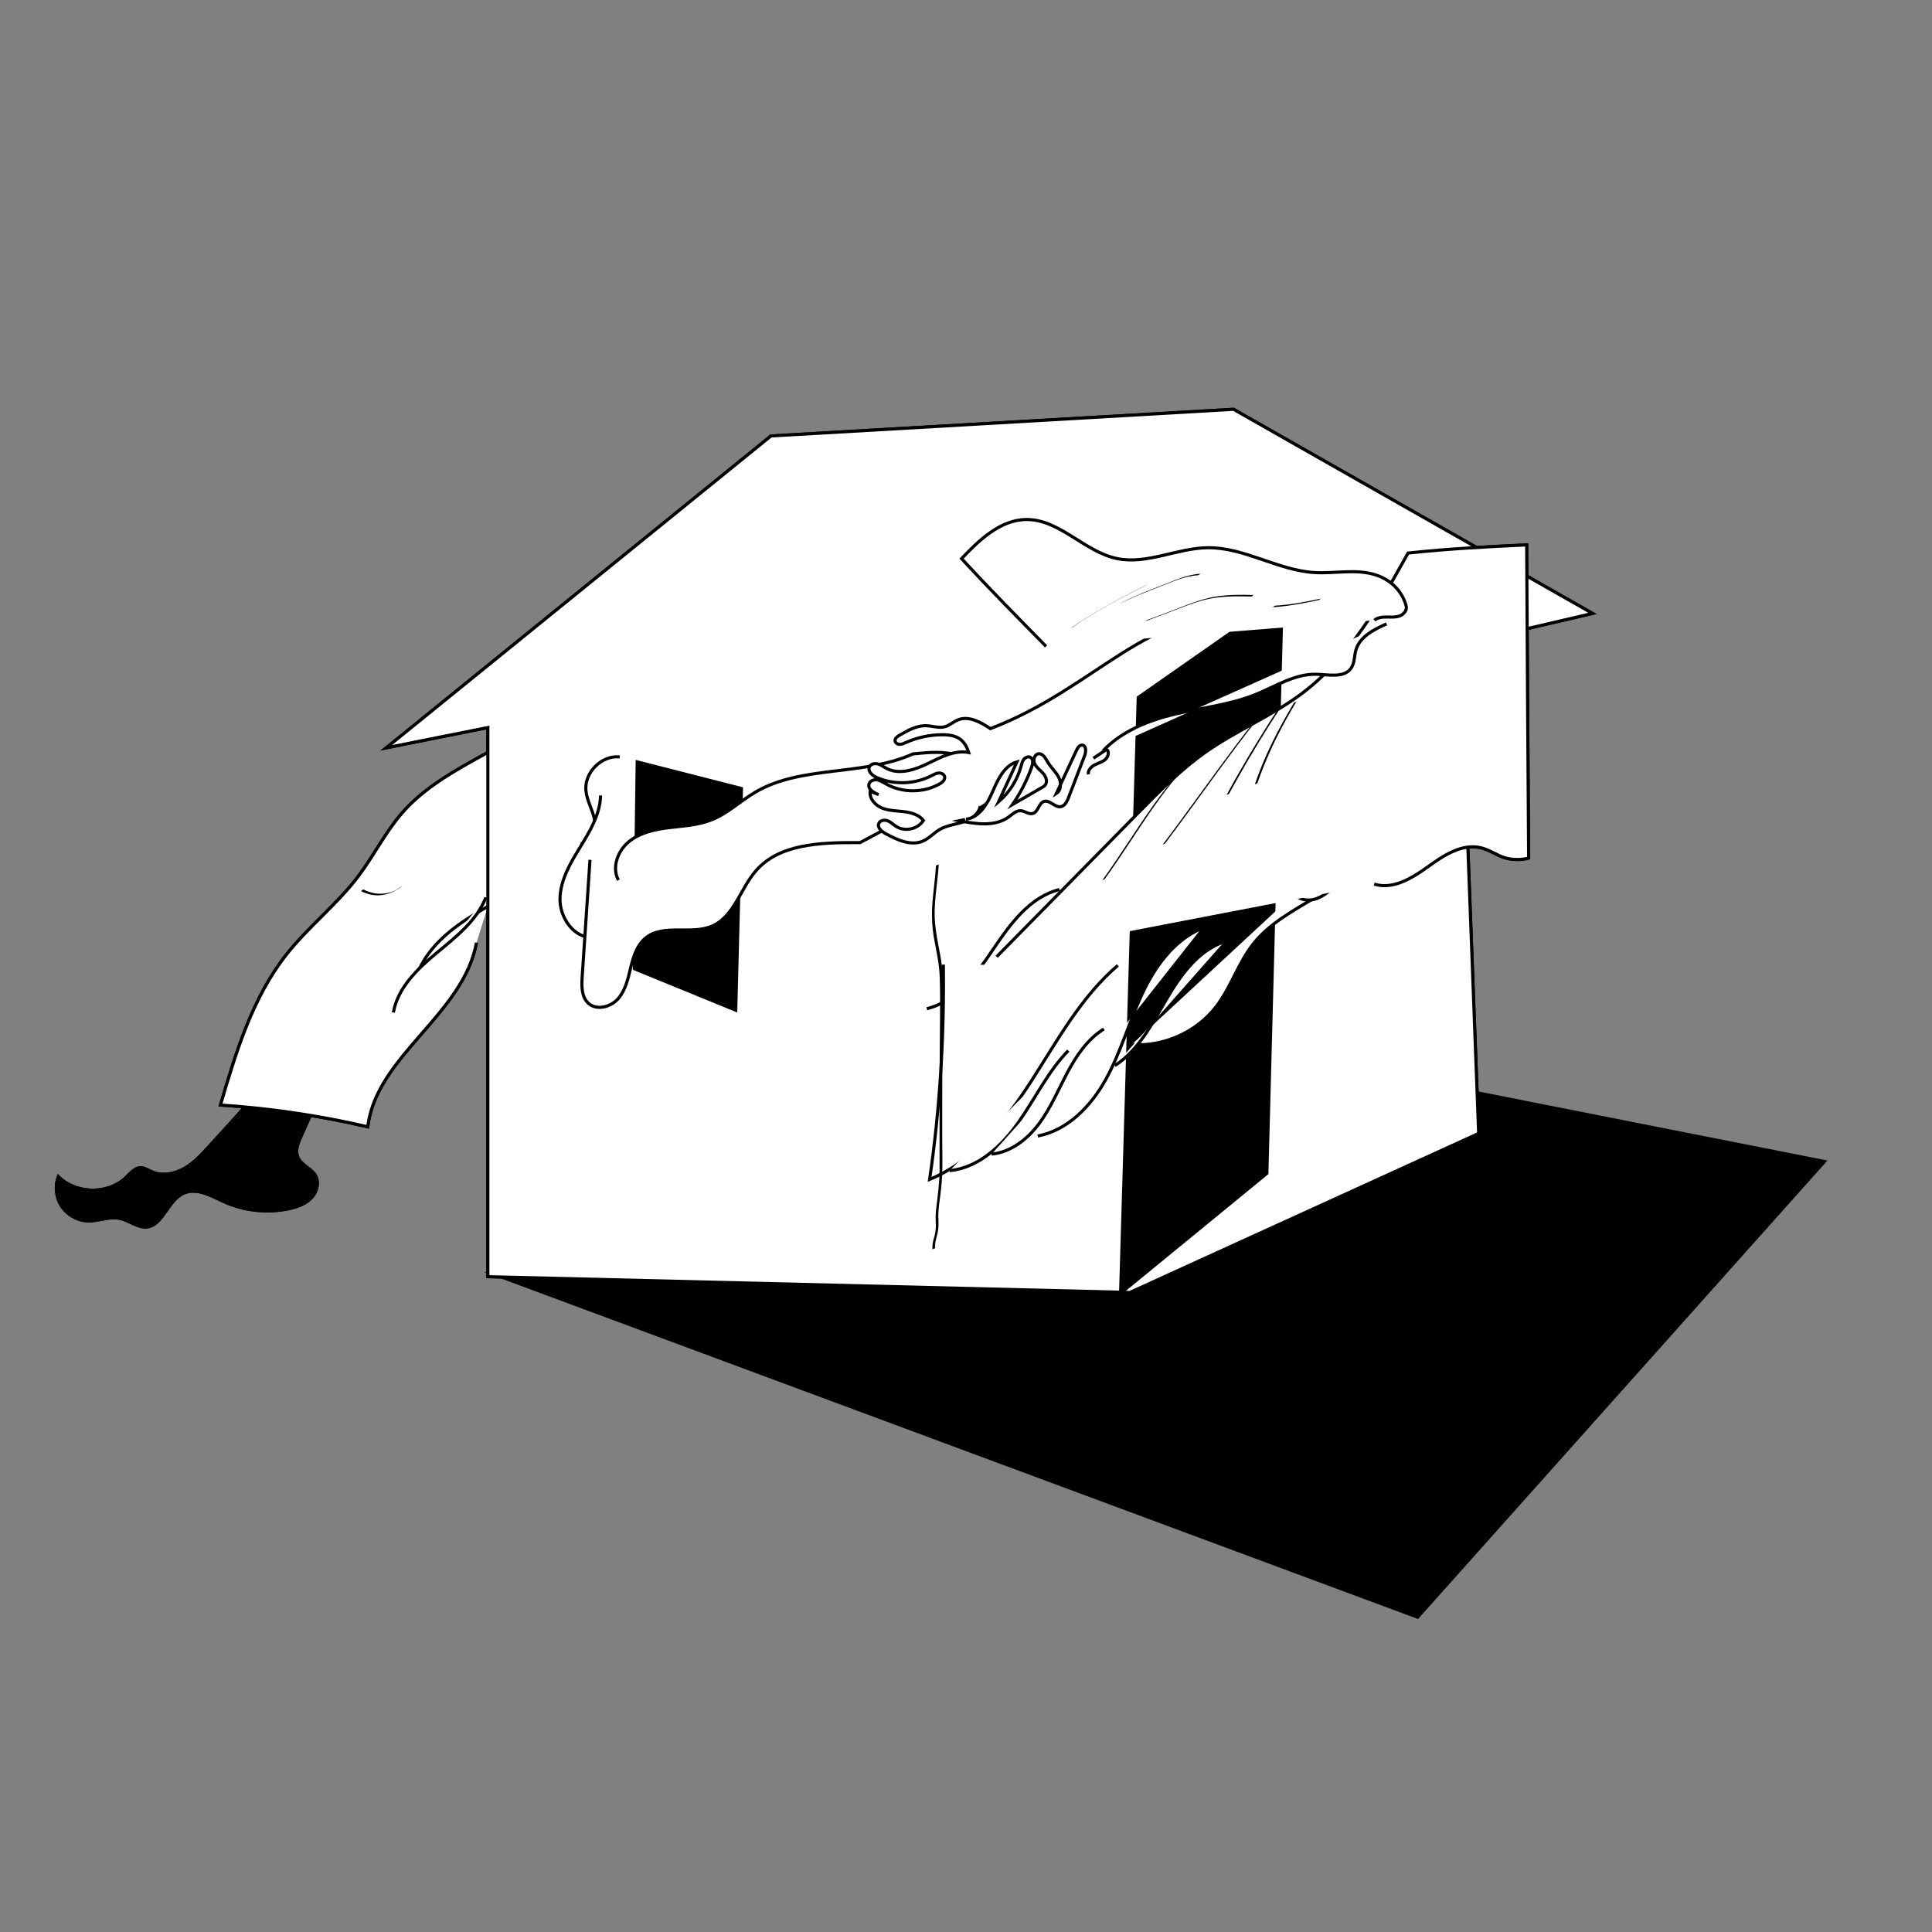 <?xml version="1.0" encoding="utf-8"?>
<!-- Generator: Adobe Adobe Illustrator 24.2.0, SVG Export Plug-In . SVG Version: 6.00 Build 0)  -->
<svg version="1.1" xmlns="http://www.w3.org/2000/svg" xmlns:xlink="http://www.w3.org/1999/xlink" x="0px" y="0px"
	 viewBox="0 0 620.71 620.71" style="enable-background:new 0 0 620.71 620.71;" xml:space="preserve">
<rect x="0" y="0" width="620.71" height="620.71" fill="#808080" stroke="none"/>
<style type="text/css">
	.st0{fill:#FFFFFF;stroke:#000000;stroke-miterlimit:10;}
	.st1{fill:#FFFFFF;}
	.st2{fill:none;stroke:#000000;stroke-miterlimit:10;}
	.st3{stroke:#FFFFFF;stroke-miterlimit:10;}
	.st4{fill:#F2F2F2;}
	.st5{fill:#F2F2F2;stroke:#000000;stroke-miterlimit:10;}
	.st6{fill:#F4F4F4;stroke:#000000;stroke-miterlimit:10;}
	.st7{stroke:#000000;stroke-miterlimit:10;}
</style>
<g id="Layer_1">
</g>
<g id="Layer_2">
	<polygon points="155.72,408.8 455.59,520.15 587.12,372.85 347.74,325.5 	"/>
	<g>
		<path d="M87.71,340.64c-2.99,7.66-8.66,13.93-14.2,20.01c-2.25,2.47-4.5,4.94-6.75,7.4c-2.33,2.56-4.71,5.16-7.71,6.89
			s-6.76,2.49-9.95,1.15c-1.29-0.54-2.52-1.43-3.92-1.42c-2.07,0.01-3.56,1.88-5.06,3.31c-5.8,5.53-16.19,5.12-21.54-0.84
			c-1.54,3.36-1.23,7.51,0.79,10.61s5.69,5.05,9.38,5c3.19-0.04,6.36-1.47,9.5-0.87c3.08,0.59,5.76,3.08,8.88,2.81
			c5.62-0.49,7.04-8.83,12.26-10.98c3.99-1.64,8.3,0.95,12.22,2.74c6.55,2.99,14.05,3.84,21.1,2.4c2.84-0.58,5.72-1.6,7.71-3.71
			c1.98-2.11,2.78-5.55,1.19-7.97c-1.46-2.22-4.54-3.17-5.5-5.65c-0.76-1.97,0.11-4.16,0.98-6.09c3.6-8.04,7.2-16.08,10.79-24.12
			c-6.88,0.1-13.77,0.2-20.65,0.31"/>
		<path class="st0" d="M153.07,302.86c-4.23,23.14-32.22,36.41-34.92,59.15c-15.55-3.61-31.39-5.95-47.32-6.99
			c5.02-17.04,10.28-34.54,21.3-48.47c7.04-8.9,16.18-15.99,23.02-25.05c4.96-6.57,8.63-14.09,14.04-20.3
			c12.37-14.19,31.98-19.65,46.52-31.61"/>
		<path class="st0" d="M187.23,259.12c-0.58,8.52-6.21,15.98-12.92,21.27c-6.71,5.29-14.56,8.89-21.86,13.34
			c-7.29,4.45-14.31,10.08-17.85,17.85"/>
		<path class="st0" d="M156.09,288.34c-2.93,7.5-9.65,12.7-15.84,17.84c-6.19,5.14-12.47,11.2-13.87,19.12"/>
		<g>
			<g>
				<path d="M115.91,286.26c2.3,1.23,4.93,1.69,7.5,1.19c2.14-0.42,4.18-1.51,5.91-2.83c-0.26,0.2-0.6,0.3-0.87,0.5
					c-3.35,2.56-8.03,2.59-11.67,0.64C116.61,285.68,116.06,286.34,115.91,286.26L115.91,286.26z"/>
			</g>
		</g>
		<polygon class="st0" points="124.11,240.25 247.69,140.07 396.3,131.5 511.64,197.08 469.13,206.96 475.06,364.15 363.02,415.23 
			156.74,410.17 156.74,233.74 		"/>
		<polygon points="204.23,244.14 203.31,311.57 236.86,325.3 238.72,252.95 		"/>
		<path class="st0" d="M199.11,243.17c-5.79-0.57-11.38,4.96-10.87,10.76c0.29,3.33,2.22,6.3,2.81,9.59
			c0.59,3.29-1.14,7.54-4.48,7.54"/>
		<path class="st0" d="M192.95,255.56c-0.13,6.02-3.4,11.47-6.55,16.6c-3.16,5.13-6.4,10.6-6.48,16.63
			c-0.08,6.02,4.37,12.54,10.39,12.4"/>
		<path class="st0" d="M189.55,276.24c-0.84,12.54-1.67,25.08-2.51,37.61c-0.2,3-0.23,6.45,1.99,8.48c2.68,2.44,7.26,1.21,9.62-1.54
			s3.14-6.47,4-10c0.86-3.52,2.03-7.24,4.86-9.5c5.73-4.59,14.61-0.83,21.32-3.78c7.03-3.09,9.03-12.03,14.08-17.81
			c7.31-8.37,19.84-9.11,33.41-8.99c3.46-1.86,6.93-3.71,10.39-5.57"/>
		<path class="st0" d="M198.68,282.77c-2.2-4.08-0.21-9.44,3.38-12.37c3.59-2.93,8.36-3.94,12.96-4.5c4.6-0.56,9.33-0.8,13.63-2.52
			c5.17-2.07,9.28-6.1,14.08-8.91c14.79-8.66,34.54-5.05,50.61-12.26c4.85-0.49,9.85-0.97,14.51,0.47
			c4.66,1.44,8.92,5.31,9.25,10.17c0.26,3.75-1.98,7.47-5.25,9.33c-3.27,1.86-7.4,1.94-10.9,0.56"/>
		<polygon points="359.49,416.55 365.36,218.44 412.4,193.32 407.51,377.22 		"/>
		<path class="st0" d="M351.28,243.61c1.44-0.96,2.87-1.91,4.31-2.87c0.93,0.88,0.42,2.53-0.56,3.34c-0.99,0.81-2.29,1.11-3.42,1.71
			s-2.18,1.76-1.93,3.01"/>
		<path class="st0" d="M402.94,197.44c-14.94-2.58-29.81,4.45-42.63,12.55c-12.82,8.1-25.25,17.67-42.12,24.1
			c-3.11-2.06-6.9-4.21-10.37-2.83c-1.51,0.6-2.74,1.82-4.31,2.24c-1.91,0.5-3.9-0.27-5.87-0.34c-3.12-0.12-6.01,1.52-8.71,3.1
			c-0.67,0.39-1.43,0.95-1.37,1.73c0.06,0.68,0.79,1.14,1.47,1.16c0.68,0.01,1.33-0.29,1.95-0.57c3.67-1.64,7.68-2.51,11.7-2.52
			c1.7-0.01,3.44,0.15,4.96,0.91c1.52,0.76,2.78,2.22,3.59,4.8c-4.54-0.88-8.98,1.51-13.14,3.53s-9.15,3.72-13.25,1.58
			c-0.92-0.48-1.76-1.15-2.76-1.43s-2.26-0.05-2.73,0.88c-0.71,1.42,0.91,2.88,2.37,3.5c5.55,2.39,12.16,2.16,17.54-0.61
			c0.73-0.38,1.47-0.81,2.29-0.87c0.82-0.07,1.75,0.37,1.94,1.17c0.23,0.99-0.73,1.84-1.62,2.34c-5.23,2.94-12,2.94-17.23-0.01
			c-0.9-0.51-1.78-1.11-2.8-1.28c-1.02-0.18-2.23,0.21-2.6,1.18c-0.63,1.64,1.41,2.97,3.06,3.54c-0.92-0.35-1.83-0.7-2.75-1.05
			c-0.3,2.35,1.63,4.48,3.83,5.37c2.19,0.89,4.63,0.87,6.98,1.15c2.35,0.28,4.84,0.97,6.31,2.83c-1.75,2.77-5.85,3.72-8.64,2
			c-0.95-0.59-1.74-1.42-2.77-1.85c-1.03-0.43-2.46-0.24-2.91,0.77c-0.61,1.36,0.93,2.66,2.25,3.36c3.71,1.99,8.09,4.02,11.94,2.34
			c2-0.87,3.49-2.63,5.38-3.72c2.28-1.32,5-1.6,7.51-2.41c2.51-0.82,5.07-2.52,5.5-5.12"/>
		<path class="st0" d="M310.37,263.18c4.25-0.48,6.81-4.85,8.51-8.78c1.7-3.93,3.73-8.41,7.83-9.62c-1.96,4.28-3.92,8.55-5.89,12.83
			c3.48-2.98,6.03-7.03,7.23-11.45c0.21-0.78,0.4-1.6,0.9-2.23c0.5-0.63,1.44-1.01,2.14-0.59c0.96,0.57,0.75,2,0.38,3.06
			c-1.51,4.28-3.6,8.35-6.18,12.08c3.13-1.81,6.26-3.62,9.39-5.42c0.41-0.24,0.83-0.48,1.12-0.85c0.84-1.07,0.27-2.67-0.62-3.69
			s-2.09-1.81-2.7-3.01c-0.62-1.21-0.25-3.08,1.09-3.32c1.46-0.26,2.35,1.47,3.1,2.74c0.99,1.68,2.53,3,3.43,4.73
			s0.92,4.22-0.72,5.27c2.16-4.63,4.32-9.26,6.48-13.89c0.37-0.79,0.95-1.71,1.82-1.65c1.34,0.1,1.28,2.1,0.8,3.35
			c-1.73,4.5-3.45,9-5.18,13.5c-0.49,1.28-1.22,2.76-2.58,2.94c-1.88,0.25-3.45-2.25-5.27-1.7c-1.75,0.53-1.89,3.39-3.65,3.88
			c-1.29,0.37-2.51-0.81-3.85-0.89c-1.47-0.09-2.64,1.1-3.83,1.97c-4.43,3.24-10.53,2.32-15.91,1.25c0.62-0.13,1.24-0.27,1.86-0.4"
			/>
		<path class="st0" d="M363.63,335.59c10.3,0.73,20.82-4,27.1-12.19c4.79-6.25,7.11-14.13,12.02-20.29c5.26-6.6,13-10.63,20.2-15.03
			c25.19-15.39,46.22-37.52,60.32-63.45"/>
		<path class="st0" d="M415.29,286.34c1.09,2.4,4.23,3.27,6.79,2.64c2.56-0.63,4.67-2.39,6.68-4.09
			c16.02-13.58,32.05-27.17,48.07-40.75"/>
		<path class="st0" d="M441.49,284.04c5.98,1.89,12.15-1.88,17.24-5.55c5.09-3.67,11.06-7.62,17.14-6.1
			c2.62,0.66,4.89,2.28,7.45,3.14s5.84,0.71,7.8,0.15c-0.23-33.72-0.47-67.44-0.63-100.62c-12.15,0.58-24.3,1.16-38.11,2.62
			c-9.16,16.48-18.74,33.44-33.75,44.85c-9.71,7.38-21.22,12.04-31.2,19.04c-7.91,5.55-14.74,12.48-21.52,19.36
			c-15.24,15.48-30.48,30.97-45.71,46.45"/>
		<path class="st0" d="M340.37,285.8c-9.5,2.34-15.8,11.07-21.28,19.17c-5.47,8.1-11.82,16.82-21.33,19.1"/>
		<path class="st0" d="M303.08,309.91c0.28,23-1.06,46.02-4.41,69c14.31-5.87,24.41-18.77,32.78-31.77
			c8.37-13,15.93-26.94,27.69-36.99"/>
		<path class="st0" d="M305.1,376.1c9.29-0.9,16.8-7.98,22.17-15.62c5.36-7.63,9.44-16.26,15.95-22.94"/>
		<path class="st0" d="M318.58,370.78c6.19-0.58,11.52-4.78,15.24-9.76c3.71-4.98,6.13-10.79,9.03-16.28
			c2.91-5.49,6.51-10.88,11.8-14.14"/>
		<path class="st0" d="M445.48,200.43c-4.09,1.82-8.62,4.12-9.86,8.42c-0.55,1.91-0.38,4.07-1.48,5.73
			c-2.19,3.32-7.17,2.17-11.14,2.05c-7.02-0.22-13.29,3.95-19.8,6.57c-8.12,3.26-16.96,4.16-25.49,6.17
			c-8.52,2-17.21,5.44-23.31,11.81c-0.06,0-0.12,0-0.17,0"/>
		<path class="st0" d="M336.07,207.66c-9.43-9.6-18.86-19.19-27.15-28.18c5.76-6.04,12.49-12.51,20.83-12.57
			c10.69-0.07,18.65,10.37,29.11,12.54c9.67,2,19.35-3.39,29.22-3.48c11.73-0.1,22.42,7.23,34.13,7.97
			c6.64,0.42,13.53-1.29,19.85,0.79c4.63,1.52,8.54,5.1,9.77,10.22c0.15,1.36-1.02,2.56-2.32,2.99s-2.7,0.3-4.07,0.29
			s-2.83,0.15-3.87,1.04"/>
		<path class="st0" d="M333.41,364.97c9.63-1.81,17.12-9.62,21.87-18.2c4.74-8.58,7.38-18.14,11.48-27.04
			c4.11-8.9,10.18-17.52,19.19-21.38"/>
		<path class="st0" d="M358.16,342.36c7.57-4.88,11.93-13.29,16.46-21.08c4.53-7.79,10.15-15.79,18.67-18.69"/>
		<g>
			<g>
				<path d="M402.86,191.16c-4.31-0.11-8.64-0.16-12.9,0.62c-4.66,0.86-9.08,2.75-13.48,4.43c-2.6,1-5.2,1.99-7.82,2.92
					c-0.31,0.11-0.56,0.39-0.87,0.5c4.67-1.66,9.25-3.52,13.9-5.22c2.15-0.79,4.32-1.51,6.56-1.98c2.07-0.43,4.18-0.67,6.29-0.77
					c2.48-0.12,4.96-0.07,7.44-0.01C402.28,191.67,402.58,191.15,402.86,191.16L402.86,191.16z"/>
			</g>
		</g>
		<g>
			<g>
				<path d="M424.51,192.3c-4.9,1.02-9.81,2.01-14.82,2.28c-0.3,0.02-0.57,0.48-0.87,0.5c5.01-0.27,9.92-1.26,14.82-2.28
					C423.96,192.73,424.21,192.36,424.51,192.3L424.51,192.3z"/>
			</g>
		</g>
		<g>
			<g>
				<path d="M344.73,201.42c7.3-5.08,15.16-9.19,23.09-13.19c0.27-0.14,0.62-0.38,0.83-0.48c-6.56,3.3-13.09,6.7-19.33,10.58
					c-1.85,1.15-3.67,2.35-5.45,3.59C344.14,201.73,344.46,201.61,344.73,201.42L344.73,201.42z"/>
			</g>
		</g>
		<g>
			<g>
				<path d="M359.84,193.93c4.09-2.11,8.39-3.75,12.68-5.41c4.02-1.55,8.02-3.46,12.38-3.7c0.3-0.02,0.57-0.48,0.87-0.5
					c-4.44,0.25-8.51,2.22-12.6,3.79c-4.23,1.63-8.46,3.26-12.49,5.34C360.4,193.58,360.05,193.82,359.84,193.93L359.84,193.93z"/>
			</g>
		</g>
		<g>
			<g>
				<path d="M415.67,225.85c-3.83,6.47-7.4,13.1-10.24,20.07c-0.82,2.03-1.59,4.07-2.3,6.14c0.08-0.23,0.78-0.26,0.87-0.5
					c2.45-7.11,5.61-13.93,9.25-20.5c1.06-1.92,2.17-3.82,3.29-5.71C416.39,225.6,415.82,225.6,415.67,225.85L415.67,225.85z"/>
			</g>
		</g>
		<g>
			<g>
				<path d="M411.11,226.99c-4.72,7.21-9.24,14.55-13.5,22.04c-1.22,2.14-2.41,4.29-3.59,6.46c0.13-0.25,0.73-0.25,0.87-0.5
					c4.12-7.56,8.49-14.99,13.09-22.27c1.32-2.09,2.66-4.16,4.01-6.22C411.82,226.74,411.28,226.74,411.11,226.99L411.11,226.99z"/>
			</g>
		</g>
		<g>
			<g>
				<path d="M403.13,231.55c-8,10.16-15.48,20.71-23.13,31.13c-2.15,2.93-4.32,5.86-6.51,8.76c0.18-0.24,0.68-0.25,0.87-0.5
					c7.79-10.32,15.22-20.9,22.98-31.23c2.19-2.91,4.4-5.8,6.65-8.66C403.81,231.29,403.33,231.31,403.13,231.55L403.13,231.55z"/>
			</g>
		</g>
		<g>
			<g>
				<path d="M397.43,229.27c-6.28,6.18-12.74,12.2-18.56,18.82c-6,6.82-11.02,14.4-16.02,21.96c-2.85,4.3-5.7,8.61-8.73,12.79
					c0.18-0.24,0.69-0.25,0.87-0.5c5.35-7.41,10.16-15.19,15.4-22.69c2.59-3.71,5.28-7.34,8.23-10.77c2.87-3.35,5.92-6.54,9.03-9.67
					c3.51-3.52,7.1-6.95,10.65-10.44C398.07,229,397.66,229.04,397.43,229.27L397.43,229.27z"/>
			</g>
		</g>
		<g>
			<g>
				<path d="M300.71,278.16c-0.23,3.96-0.84,7.89-1.14,11.85c-0.31,4.05-0.13,8.01,0.61,12.01c0.72,3.93,1.59,7.78,1.73,11.79
					c0.14,4.11,0.14,8.23,0.11,12.34c-0.07,8.29-0.16,16.58-0.16,24.87c0,8.28,0,16.57,0,24.85c0,4-0.55,7.93-1.02,11.89
					c-0.12,0.99-0.24,1.97-0.24,2.96c-0.01,0.97,0.06,1.93,0.07,2.9c0.01,0.97-0.07,1.93-0.28,2.87c-0.18,0.81-0.45,1.6-0.63,2.41
					c-0.19,0.84-0.25,1.68-0.16,2.54c-0.01-0.13,0.88-0.36,0.87-0.5c-0.18-1.74,0.42-3.29,0.79-4.96c0.43-1.91,0.2-3.83,0.21-5.77
					c0.01-1.97,0.36-3.94,0.6-5.89c0.24-1.97,0.47-3.95,0.58-5.94c0.23-4.1,0.07-8.24,0.07-12.35c0-4.14,0-8.28,0-12.43
					c0-8.3,0.03-16.59,0.13-24.89c0.05-4.12,0.08-8.24,0.01-12.35c-0.04-2.02-0.05-4.06-0.27-6.07c-0.21-1.97-0.59-3.93-0.97-5.87
					c-0.78-3.97-1.44-7.89-1.33-11.95c0.11-3.97,0.7-7.91,1.08-11.86c0.09-0.99,0.17-1.98,0.23-2.97
					C301.57,277.84,300.72,277.97,300.71,278.16L300.71,278.16z"/>
			</g>
		</g>
		<path d="M87.71,340.64c-2.99,7.66-8.66,13.93-14.2,20.01c-2.25,2.47-4.5,4.94-6.75,7.4c-2.33,2.56-4.71,5.16-7.71,6.89
			s-6.76,2.49-9.95,1.15c-1.29-0.54-2.52-1.43-3.92-1.42c-2.07,0.01-3.56,1.88-5.06,3.31c-5.8,5.53-16.19,5.12-21.54-0.84
			c-1.54,3.36-1.23,7.51,0.79,10.61s5.69,5.05,9.38,5c3.19-0.04,6.36-1.47,9.5-0.87c3.08,0.59,5.76,3.08,8.88,2.81
			c5.62-0.49,7.04-8.83,12.26-10.98c3.99-1.64,8.3,0.95,12.22,2.74c6.55,2.99,14.05,3.84,21.1,2.4c2.84-0.58,5.72-1.6,7.71-3.71
			c1.98-2.11,2.78-5.55,1.19-7.97c-1.46-2.22-4.54-3.17-5.5-5.65c-0.76-1.97,0.11-4.16,0.98-6.09c3.6-8.04,7.2-16.08,10.79-24.12
			c-6.88,0.1-13.77,0.2-20.65,0.31"/>
		<path class="st0" d="M153.07,302.86c-4.23,23.14-32.22,36.41-34.92,59.15c-15.55-3.61-31.39-5.95-47.32-6.99
			c5.02-17.04,10.28-34.54,21.3-48.47c7.04-8.9,16.18-15.99,23.02-25.05c4.96-6.57,8.63-14.09,14.04-20.3
			c12.37-14.19,31.98-19.65,46.52-31.61"/>
		<path class="st0" d="M187.23,259.12c-0.58,8.52-6.21,15.98-12.92,21.27c-6.71,5.29-14.56,8.89-21.86,13.34
			c-7.29,4.45-14.31,10.08-17.85,17.85"/>
		<path class="st0" d="M156.09,288.34c-2.93,7.5-9.65,12.7-15.84,17.84c-6.19,5.14-12.47,11.2-13.87,19.12"/>
		<g>
			<g>
				<path d="M115.91,286.26c2.3,1.23,4.93,1.69,7.5,1.19c2.14-0.42,4.18-1.51,5.91-2.83c-0.26,0.2-0.6,0.3-0.87,0.5
					c-3.35,2.56-8.03,2.59-11.67,0.64C116.61,285.68,116.06,286.34,115.91,286.26L115.91,286.26z"/>
			</g>
		</g>
		<polygon class="st0" points="124.11,240.25 247.69,140.07 396.3,131.5 511.64,197.08 469.13,206.96 475.06,364.15 363.02,415.23 
			156.74,410.17 156.74,233.74 		"/>
		<polygon points="204.23,244.14 203.31,311.57 236.86,325.3 238.72,252.95 		"/>
		<path class="st0" d="M199.11,243.17c-5.79-0.57-11.38,4.96-10.87,10.76c0.29,3.33,2.22,6.3,2.81,9.59
			c0.59,3.29-1.14,7.54-4.48,7.54"/>
		<path class="st0" d="M192.95,255.56c-0.13,6.02-3.4,11.47-6.55,16.6c-3.16,5.13-6.4,10.6-6.48,16.63
			c-0.08,6.02,4.37,12.54,10.39,12.4"/>
		<path class="st0" d="M189.55,276.24c-0.84,12.54-1.67,25.08-2.51,37.61c-0.2,3-0.23,6.45,1.99,8.48c2.68,2.44,7.26,1.21,9.62-1.54
			s3.14-6.47,4-10c0.86-3.52,2.03-7.24,4.86-9.5c5.73-4.59,14.61-0.83,21.32-3.78c7.03-3.09,9.03-12.03,14.08-17.81
			c7.31-8.37,19.84-9.11,33.41-8.99c3.46-1.86,6.93-3.71,10.39-5.57"/>
		<path class="st0" d="M198.68,282.77c-2.2-4.08-0.21-9.44,3.38-12.37c3.59-2.93,8.36-3.94,12.96-4.5c4.6-0.56,9.33-0.8,13.63-2.52
			c5.17-2.07,9.28-6.1,14.08-8.91c14.79-8.66,34.54-5.05,50.61-12.26c4.85-0.49,9.85-0.97,14.51,0.47
			c4.66,1.44,8.92,5.31,9.25,10.17c0.26,3.75-1.98,7.47-5.25,9.33c-3.27,1.86-7.4,1.94-10.9,0.56"/>
		<polygon points="359.49,416.55 365.36,218.44 412.4,193.32 407.51,377.22 		"/>
		<path class="st0" d="M351.28,243.61c1.44-0.96,2.87-1.91,4.31-2.87c0.93,0.88,0.42,2.53-0.56,3.34c-0.99,0.81-2.29,1.11-3.42,1.71
			s-2.18,1.76-1.93,3.01"/>
		<path class="st0" d="M402.94,197.44c-14.94-2.58-29.81,4.45-42.63,12.55c-12.82,8.1-25.25,17.67-42.12,24.1
			c-3.11-2.06-6.9-4.21-10.37-2.83c-1.51,0.6-2.74,1.82-4.31,2.24c-1.91,0.5-3.9-0.27-5.87-0.34c-3.12-0.12-6.01,1.52-8.71,3.1
			c-0.67,0.39-1.43,0.95-1.37,1.73c0.06,0.68,0.79,1.14,1.47,1.16c0.68,0.01,1.33-0.29,1.95-0.57c3.67-1.64,7.68-2.51,11.7-2.52
			c1.7-0.01,3.44,0.15,4.96,0.91c1.52,0.76,2.78,2.22,3.59,4.8c-4.54-0.88-8.98,1.51-13.14,3.53s-9.15,3.72-13.25,1.58
			c-0.92-0.48-1.76-1.15-2.76-1.43s-2.26-0.05-2.73,0.88c-0.71,1.42,0.91,2.88,2.37,3.5c5.55,2.39,12.16,2.16,17.54-0.61
			c0.73-0.38,1.47-0.81,2.29-0.87c0.82-0.07,1.75,0.37,1.94,1.17c0.23,0.99-0.73,1.84-1.62,2.34c-5.23,2.94-12,2.94-17.23-0.01
			c-0.9-0.51-1.78-1.11-2.8-1.28c-1.02-0.18-2.23,0.21-2.6,1.18c-0.63,1.64,1.41,2.97,3.06,3.54c-0.92-0.35-1.83-0.7-2.75-1.05
			c-0.3,2.35,1.63,4.48,3.83,5.37c2.19,0.89,4.63,0.87,6.98,1.15c2.35,0.28,4.84,0.97,6.31,2.83c-1.75,2.77-5.85,3.72-8.64,2
			c-0.95-0.59-1.74-1.42-2.77-1.85c-1.03-0.43-2.46-0.24-2.91,0.77c-0.61,1.36,0.93,2.66,2.25,3.36c3.71,1.99,8.09,4.02,11.94,2.34
			c2-0.87,3.49-2.63,5.38-3.72c2.28-1.32,5-1.6,7.51-2.41c2.51-0.82,5.07-2.52,5.5-5.12"/>
		<path class="st0" d="M310.37,263.18c4.25-0.48,6.81-4.85,8.51-8.78c1.7-3.93,3.73-8.41,7.83-9.62c-1.96,4.28-3.92,8.55-5.89,12.83
			c3.48-2.98,6.03-7.03,7.23-11.45c0.21-0.78,0.4-1.6,0.9-2.23c0.5-0.63,1.44-1.01,2.14-0.59c0.96,0.57,0.75,2,0.38,3.06
			c-1.51,4.28-3.6,8.35-6.18,12.08c3.13-1.81,6.26-3.62,9.39-5.42c0.41-0.24,0.83-0.48,1.12-0.85c0.84-1.07,0.27-2.67-0.62-3.69
			s-2.09-1.81-2.7-3.01c-0.62-1.21-0.25-3.08,1.09-3.32c1.46-0.26,2.35,1.47,3.1,2.74c0.99,1.68,2.53,3,3.43,4.73
			s0.92,4.22-0.72,5.27c2.16-4.63,4.32-9.26,6.48-13.89c0.37-0.79,0.95-1.71,1.82-1.65c1.34,0.1,1.28,2.1,0.8,3.35
			c-1.73,4.5-3.45,9-5.18,13.5c-0.49,1.28-1.22,2.76-2.58,2.94c-1.88,0.25-3.45-2.25-5.27-1.7c-1.75,0.53-1.89,3.39-3.65,3.88
			c-1.29,0.37-2.51-0.81-3.85-0.89c-1.47-0.09-2.64,1.1-3.83,1.97c-4.43,3.24-10.53,2.32-15.91,1.25c0.62-0.13,1.24-0.27,1.86-0.4"
			/>
		<path class="st0" d="M363.63,335.59c10.3,0.73,20.82-4,27.1-12.19c4.79-6.25,7.11-14.13,12.02-20.29c5.26-6.6,13-10.63,20.2-15.03
			c25.19-15.39,46.22-37.52,60.32-63.45"/>
		<path class="st0" d="M415.29,286.34c1.09,2.4,4.23,3.27,6.79,2.64c2.56-0.63,4.67-2.39,6.68-4.09
			c16.02-13.58,32.05-27.17,48.07-40.75"/>
		<path class="st0" d="M441.49,284.04c5.98,1.89,12.15-1.88,17.24-5.55c5.09-3.67,11.06-7.62,17.14-6.1
			c2.62,0.66,4.89,2.28,7.45,3.14s5.84,0.71,7.8,0.15c-0.23-33.72-0.47-67.44-0.63-100.62c-12.15,0.58-24.3,1.16-38.11,2.62
			c-9.16,16.48-18.74,33.44-33.75,44.85c-9.71,7.38-21.22,12.04-31.2,19.04c-7.91,5.55-14.74,12.48-21.52,19.36
			c-15.24,15.48-30.48,30.97-45.71,46.45"/>
		<path class="st0" d="M340.37,285.8c-9.5,2.34-15.8,11.07-21.28,19.17c-5.47,8.1-11.82,16.82-21.33,19.1"/>
		<path class="st0" d="M303.08,309.91c0.28,23-1.06,46.02-4.41,69c14.31-5.87,24.41-18.77,32.78-31.77
			c8.37-13,15.93-26.94,27.69-36.99"/>
		<path class="st0" d="M305.1,376.1c9.29-0.9,16.8-7.98,22.17-15.62c5.36-7.63,9.44-16.26,15.95-22.94"/>
		<path class="st0" d="M318.58,370.78c6.19-0.58,11.52-4.78,15.24-9.76c3.71-4.98,6.13-10.79,9.03-16.28
			c2.91-5.49,6.51-10.88,11.8-14.14"/>
		<path class="st0" d="M445.48,200.43c-4.09,1.82-8.62,4.12-9.86,8.42c-0.55,1.91-0.38,4.07-1.48,5.73
			c-2.19,3.32-7.17,2.17-11.14,2.05c-7.02-0.22-13.29,3.95-19.8,6.57c-8.12,3.26-16.96,4.16-25.49,6.17
			c-8.52,2-17.21,5.44-23.31,11.81c-0.06,0-0.12,0-0.17,0"/>
		<path class="st0" d="M336.07,207.66c-9.43-9.6-18.86-19.19-27.15-28.18c5.76-6.04,12.49-12.51,20.83-12.57
			c10.69-0.07,18.65,10.37,29.11,12.54c9.67,2,19.35-3.39,29.22-3.48c11.73-0.1,22.42,7.23,34.13,7.97
			c6.64,0.42,13.53-1.29,19.85,0.79c4.63,1.52,8.54,5.1,9.77,10.22c0.15,1.36-1.02,2.56-2.32,2.99s-2.7,0.3-4.07,0.29
			s-2.83,0.15-3.87,1.04"/>
		<path class="st0" d="M333.41,364.97c9.63-1.81,17.12-9.62,21.87-18.2c4.74-8.58,7.38-18.14,11.48-27.04
			c4.11-8.9,10.18-17.52,19.19-21.38"/>
		<path class="st0" d="M358.16,342.36c7.57-4.88,11.93-13.29,16.46-21.08c4.53-7.79,10.15-15.79,18.67-18.69"/>
		<g>
			<g>
				<path d="M402.86,191.16c-4.31-0.11-8.64-0.16-12.9,0.62c-4.66,0.86-9.08,2.75-13.48,4.43c-2.6,1-5.2,1.99-7.82,2.92
					c-0.31,0.11-0.56,0.39-0.87,0.5c4.67-1.66,9.25-3.52,13.9-5.22c2.15-0.79,4.32-1.51,6.56-1.98c2.07-0.43,4.18-0.67,6.29-0.77
					c2.48-0.12,4.96-0.07,7.44-0.01C402.28,191.67,402.58,191.15,402.86,191.16L402.86,191.16z"/>
			</g>
		</g>
		<g>
			<g>
				<path d="M424.51,192.3c-4.9,1.02-9.81,2.01-14.82,2.28c-0.3,0.02-0.57,0.48-0.87,0.5c5.01-0.27,9.92-1.26,14.82-2.28
					C423.96,192.73,424.21,192.36,424.51,192.3L424.51,192.3z"/>
			</g>
		</g>
		<g>
			<g>
				<path d="M344.73,201.42c7.3-5.08,15.16-9.19,23.09-13.19c0.27-0.14,0.62-0.38,0.83-0.48c-6.56,3.3-13.09,6.7-19.33,10.58
					c-1.85,1.15-3.67,2.35-5.45,3.59C344.14,201.73,344.46,201.61,344.73,201.42L344.73,201.42z"/>
			</g>
		</g>
		<g>
			<g>
				<path d="M359.84,193.93c4.09-2.11,8.39-3.75,12.68-5.41c4.02-1.55,8.02-3.46,12.38-3.7c0.3-0.02,0.57-0.48,0.87-0.5
					c-4.44,0.25-8.51,2.22-12.6,3.79c-4.23,1.63-8.46,3.26-12.49,5.34C360.4,193.58,360.05,193.82,359.84,193.93L359.84,193.93z"/>
			</g>
		</g>
		<g>
			<g>
				<path d="M415.67,225.85c-3.83,6.47-7.4,13.1-10.24,20.07c-0.82,2.03-1.59,4.07-2.3,6.14c0.08-0.23,0.78-0.26,0.87-0.5
					c2.45-7.11,5.61-13.93,9.25-20.5c1.06-1.92,2.17-3.82,3.29-5.71C416.39,225.6,415.82,225.6,415.67,225.85L415.67,225.85z"/>
			</g>
		</g>
		<g>
			<g>
				<path d="M411.11,226.99c-4.72,7.21-9.24,14.55-13.5,22.04c-1.22,2.14-2.41,4.29-3.59,6.46c0.13-0.25,0.73-0.25,0.87-0.5
					c4.12-7.56,8.49-14.99,13.09-22.27c1.32-2.09,2.66-4.16,4.01-6.22C411.82,226.74,411.28,226.74,411.11,226.99L411.11,226.99z"/>
			</g>
		</g>
		<g>
			<g>
				<path d="M403.13,231.55c-8,10.16-15.48,20.71-23.13,31.13c-2.15,2.93-4.32,5.86-6.51,8.76c0.18-0.24,0.68-0.25,0.87-0.5
					c7.79-10.32,15.22-20.9,22.98-31.23c2.19-2.91,4.4-5.8,6.65-8.66C403.81,231.29,403.33,231.31,403.13,231.55L403.13,231.55z"/>
			</g>
		</g>
		<g>
			<g>
				<path d="M397.43,229.27c-6.28,6.18-12.74,12.2-18.56,18.82c-6,6.82-11.02,14.4-16.02,21.96c-2.85,4.3-5.7,8.61-8.73,12.79
					c0.18-0.24,0.69-0.25,0.87-0.5c5.35-7.41,10.16-15.19,15.4-22.69c2.59-3.71,5.28-7.34,8.23-10.77c2.87-3.35,5.92-6.54,9.03-9.67
					c3.51-3.52,7.1-6.95,10.65-10.44C398.07,229,397.66,229.04,397.43,229.27L397.43,229.27z"/>
			</g>
		</g>
		<g>
			<g>
				<path d="M300.71,278.16c-0.23,3.96-0.84,7.89-1.14,11.85c-0.31,4.05-0.13,8.01,0.61,12.01c0.72,3.93,1.59,7.78,1.73,11.79
					c0.14,4.11,0.14,8.23,0.11,12.34c-0.07,8.29-0.16,16.58-0.16,24.87c0,8.28,0,16.57,0,24.85c0,4-0.55,7.93-1.02,11.89
					c-0.12,0.99-0.24,1.97-0.24,2.96c-0.01,0.97,0.06,1.93,0.07,2.9c0.01,0.97-0.07,1.93-0.28,2.87c-0.18,0.81-0.45,1.6-0.63,2.41
					c-0.19,0.84-0.25,1.68-0.16,2.54c-0.01-0.13,0.88-0.36,0.87-0.5c-0.18-1.74,0.42-3.29,0.79-4.96c0.43-1.91,0.2-3.83,0.21-5.77
					c0.01-1.97,0.36-3.94,0.6-5.89c0.24-1.97,0.47-3.95,0.58-5.94c0.23-4.1,0.07-8.24,0.07-12.35c0-4.14,0-8.28,0-12.43
					c0-8.3,0.03-16.59,0.13-24.89c0.05-4.12,0.08-8.24,0.01-12.35c-0.04-2.02-0.05-4.06-0.27-6.07c-0.21-1.97-0.59-3.93-0.97-5.87
					c-0.78-3.97-1.44-7.89-1.33-11.95c0.11-3.97,0.7-7.91,1.08-11.86c0.09-0.99,0.17-1.98,0.23-2.97
					C301.57,277.84,300.72,277.97,300.71,278.16L300.71,278.16z"/>
			</g>
		</g>
	</g>
</g>
<g id="Layer_5">
</g>
</svg>
